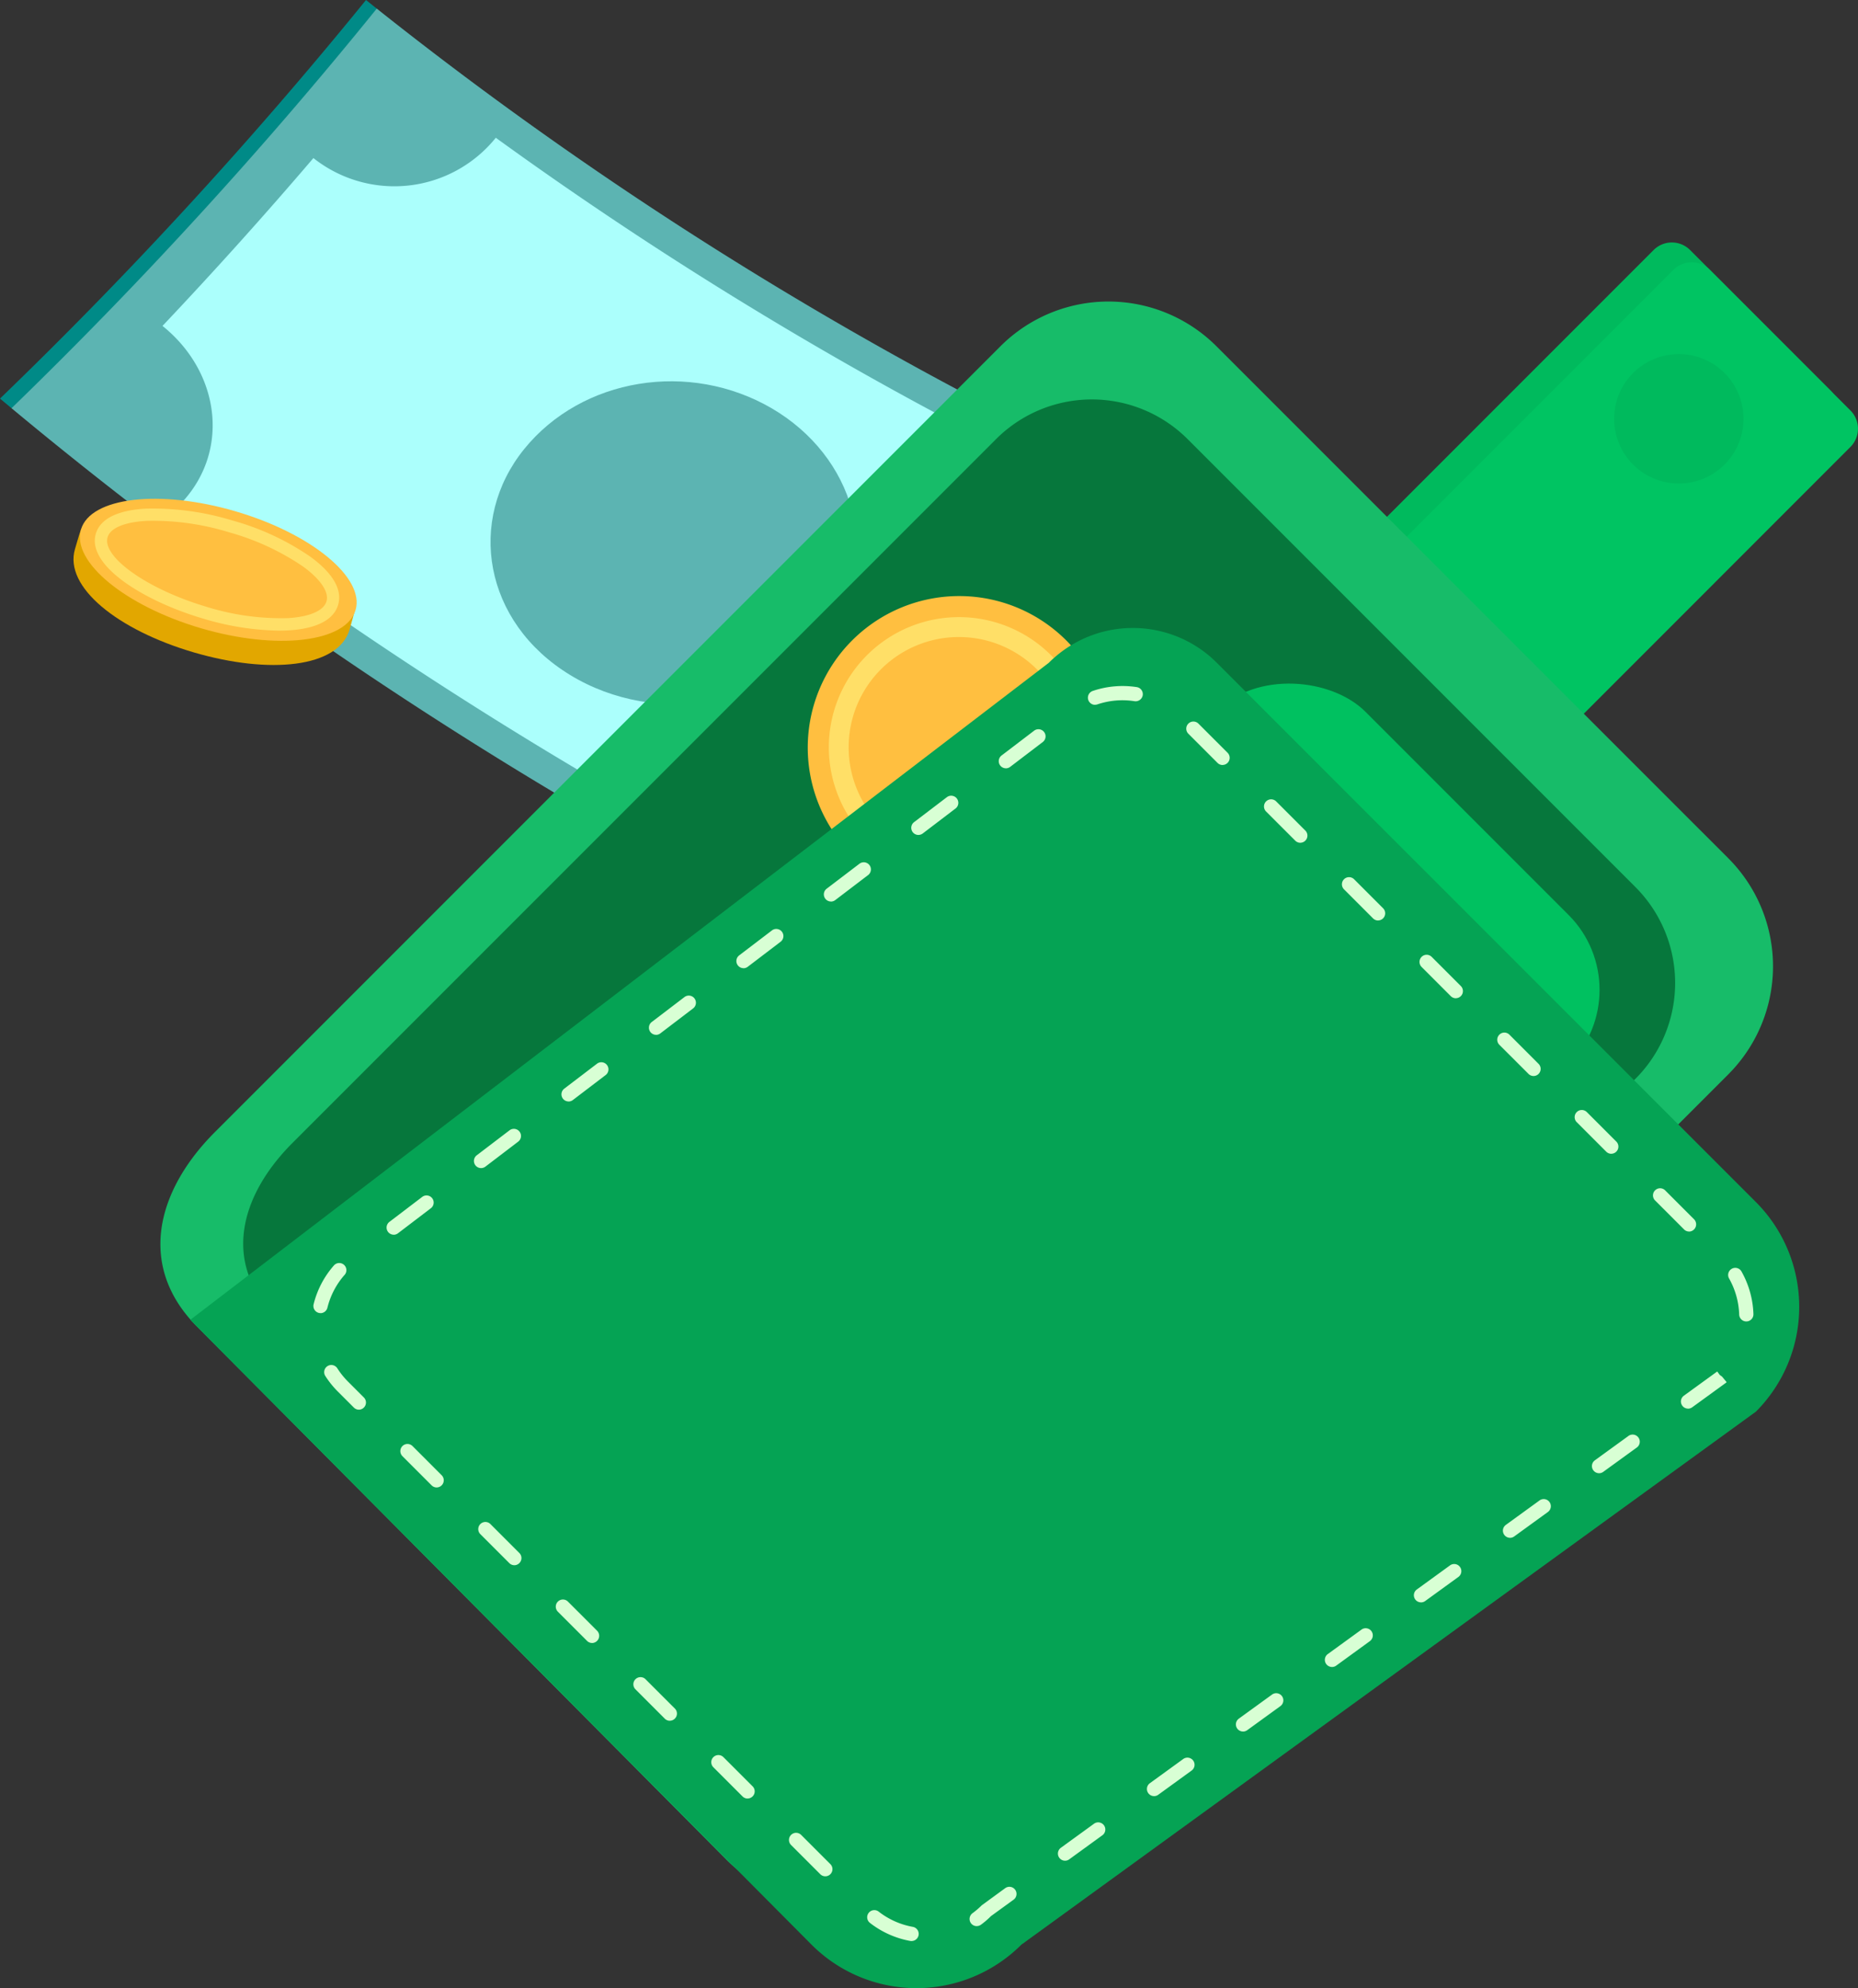 <svg xmlns="http://www.w3.org/2000/svg" width="174.826" height="187.008" viewBox="0 0 174.826 187.008"><rect x="0" y="0" width="174.826" height="187.008" fill="#333333" stroke="none"/><g transform="translate(-412.16 -405.827)"><path d="M412.16,443.318A420.409,420.409,0,0,0,446.6,405.827q.519.42,1.042.836a421.01,421.01,0,0,1-34.36,37.592Q412.72,443.787,412.16,443.318Z" fill="#008a87"/><path d="M413.244,444.224a420.749,420.749,0,0,0,34.367-37.588,359.353,359.353,0,0,0,92.057,53.094,457.753,457.753,0,0,1-27.932,44.912A404.476,404.476,0,0,1,413.244,444.224Z" fill="#5cb4b2"/><path d="M427.45,436.483q7.347-7.766,14.2-15.788a12.259,12.259,0,0,0,17.161-1.91,361.877,361.877,0,0,0,63.02,36.568c-3.434,5.766-1.043,12.911,5.775,15.791q-5.613,9.364-11.751,18.573c-6.967-3.027-15.616-1.111-19.753,4.433a401.748,401.748,0,0,1-66.9-40.986C433.852,448.271,432.867,440.829,427.45,436.483Z" fill="#abfffc"/><path d="M465.8,469.314c-8.138-4.962-9.736-14.551-4.314-21.252,5.443-6.71,15.545-8.345,23.3-3.822,7.734,4.528,10.5,13.822,5.443,20.967C485.188,472.345,473.914,474.276,465.8,469.314Z" fill="#5cb4b2"/><path d="M584.412,446,560.7,469.712a2.427,2.427,0,0,1-3.433,0h0l-14.939-14.939h0l25.427-25.428a2.427,2.427,0,0,1,3.432,0l13.224,13.223A2.429,2.429,0,0,1,584.412,446Z" fill="#00ba5d"/><path d="M586.275,447.865,560.844,473.3h0l-16.659-16.659h0l25.431-25.431a2.428,2.428,0,0,1,3.433,0l13.226,13.226A2.429,2.429,0,0,1,586.275,447.865Z" fill="#00c462"/><path d="M565.823,449.524a6.086,6.086,0,1,0,0-8.607,6.086,6.086,0,0,0,0,8.607Z" fill="#00ba5d"/><path d="M574.779,506.887l-73.9,73.9a14.378,14.378,0,0,1-20.334,0h0L430.72,530.631c-5.615-5.615-3.943-12.715,1.672-18.33l73.9-73.9a14.377,14.377,0,0,1,20.333,0h0l48.153,48.151a14.377,14.377,0,0,1,0,20.333Z" fill="#17bc69"/><path d="M565.968,507.378l-66.114,66.116a12.752,12.752,0,0,1-18.028.164l-43.77-44.064c-4.933-4.933-3.393-11.242,1.629-16.266L505.8,447.214a12.749,12.749,0,0,1,18.027-.163l42.3,42.3A12.751,12.751,0,0,1,565.968,507.378Z" fill="#06773c"/><rect width="91.683" height="46.959" rx="9.968" transform="translate(468.763 530.558) rotate(-45)" fill="#00c160"/><path d="M516.664,476.135A14.25,14.25,0,1,1,502.4,461.894h0A14.25,14.25,0,0,1,516.664,476.135Z" fill="#ffbf40"/><path d="M502.39,488.359a12.242,12.242,0,1,1,0-24.484h.007a12.242,12.242,0,1,1,.006,24.484h-.013Zm0-22.612h-.007a10.37,10.37,0,1,0,0,20.741h.007a10.37,10.37,0,0,0,0-20.741Z" fill="#ffdf67"/><path d="M577.364,538.62l-69.1,50.125a13.961,13.961,0,0,1-19.743,0v0L430.07,529.969l80.778-61.8a11.178,11.178,0,0,1,15.808,0l50.711,50.712a13.96,13.96,0,0,1,0,19.742Z" fill="#05a354"/><path d="M497.934,588.407a.674.674,0,0,1-.119-.011,8.673,8.673,0,0,1-3.8-1.7.671.671,0,1,1,.826-1.058,7.335,7.335,0,0,0,3.213,1.433.671.671,0,0,1-.118,1.331ZM504.066,587a.671.671,0,0,1-.4-1.213,7.454,7.454,0,0,0,.871-.746l2.207-1.611a.67.67,0,1,1,.787,1.085h0l-2.126,1.543a7.553,7.553,0,0,1-.947.813.687.687,0,0,1-.391.126Zm-14.253-4.686a.669.669,0,0,1-.474-.2l-2.744-2.744a.671.671,0,0,1,.949-.949l2.747,2.747a.671.671,0,0,1-.475,1.146Zm22.561-1.467a.671.671,0,0,1-.394-1.214l3.14-2.279a.671.671,0,0,1,.788,1.085l-3.14,2.279a.66.66,0,0,1-.392.129ZM482.5,575a.669.669,0,0,1-.474-.2l-2.744-2.744a.671.671,0,1,1,.949-.949l2.744,2.743a.671.671,0,0,1-.475,1.146Zm38.249-.228a.671.671,0,0,1-.394-1.214l3.14-2.277a.671.671,0,0,1,.788,1.087h0l-3.139,2.277a.669.669,0,0,1-.395.129Zm8.373-6.075a.67.67,0,0,1-.394-1.213l3.141-2.277a.671.671,0,0,1,.787,1.086h0l-3.14,2.277a.676.676,0,0,1-.394.13Zm-53.938-1.013a.671.671,0,0,1-.475-.2l-2.741-2.743a.671.671,0,1,1,.919-.978l.029.029,2.743,2.741a.671.671,0,0,1-.475,1.146Zm62.313-5.06a.671.671,0,0,1-.4-1.214l3.141-2.279a.671.671,0,1,1,.817,1.064l-.028.021-3.141,2.284a.665.665,0,0,1-.394.126Zm-69.627-2.256a.663.663,0,0,1-.475-.2l-2.743-2.743a.671.671,0,1,1,.949-.949h0l2.744,2.743a.678.678,0,0,1-.475,1.152Zm78-3.82a.67.67,0,0,1-.394-1.214l3.14-2.279a.672.672,0,0,1,.789,1.087l-3.141,2.279a.676.676,0,0,1-.394.13Zm-85.315-3.495a.667.667,0,0,1-.475-.2l-2.743-2.743a.671.671,0,0,1,.948-.948l2.743,2.743a.671.671,0,0,1,0,.949h0a.665.665,0,0,1-.473.2Zm93.69-2.579a.671.671,0,0,1-.394-1.214l3.139-2.277a.671.671,0,1,1,.817,1.064l-.028.021-3.14,2.277a.673.673,0,0,1-.394.132Zm-101-4.735a.663.663,0,0,1-.475-.2l-2.743-2.743a.671.671,0,1,1,.949-.95h0l2.743,2.744a.672.672,0,0,1,0,.948.664.664,0,0,1-.478.2Zm109.377-1.34a.671.671,0,0,1-.394-1.214l3.139-2.277a.672.672,0,1,1,.789,1.087l-3.14,2.276a.664.664,0,0,1-.4.129Zm-116.693-5.976a.663.663,0,0,1-.475-.2l-1.494-1.494a8.657,8.657,0,0,1-1.2-1.491.671.671,0,0,1,1.134-.717,7.338,7.338,0,0,0,1.01,1.26l1.494,1.494a.671.671,0,0,1,0,.949h0a.665.665,0,0,1-.473.2Zm125.066-.1a.671.671,0,0,1-.394-1.214l3.14-2.279.234.323.22.16.429.52a.68.68,0,0,1-.094.084l-3.14,2.279a.67.67,0,0,1-.4.132Zm5.481-8.2a.671.671,0,0,1-.67-.651,7.382,7.382,0,0,0-.95-3.388.67.67,0,0,1,1.165-.663,8.725,8.725,0,0,1,1.125,4.009.671.671,0,0,1-.649.693h-.021ZM442.32,529.34a.661.661,0,0,1-.16-.019.67.67,0,0,1-.492-.81,8.667,8.667,0,0,1,1.938-3.684.671.671,0,0,1,1,.892,7.315,7.315,0,0,0-1.638,3.111.674.674,0,0,1-.652.515Zm6.88-7.375a.671.671,0,0,1-.407-1.2l3.087-2.35a.671.671,0,0,1,.849,1.039l-.035.027-3.087,2.351a.68.68,0,0,1-.416.138Zm121.889-.3a.659.659,0,0,1-.474-.2l-2.744-2.744a.671.671,0,0,1,.948-.948l2.744,2.744a.68.68,0,0,1-.479,1.154ZM457.426,515.7a.671.671,0,0,1-.407-1.205l3.086-2.35a.671.671,0,0,1,.814,1.067l-3.085,2.35A.678.678,0,0,1,457.426,515.7Zm106.343-1.347a.672.672,0,0,1-.475-.2l-2.742-2.743a.671.671,0,1,1,.919-.977l.03.029,2.743,2.743a.671.671,0,0,1-.475,1.145Zm-98.114-4.921a.671.671,0,0,1-.407-1.2l3.086-2.351a.671.671,0,0,1,.814,1.067l-3.086,2.35a.681.681,0,0,1-.407.139Zm90.8-2.394a.672.672,0,0,1-.475-.2l-2.742-2.738a.671.671,0,0,1,.949-.949h0l2.742,2.743a.671.671,0,0,1-.475,1.145Zm-82.57-3.875a.671.671,0,0,1-.407-1.2l3.086-2.351a.671.671,0,0,1,.814,1.067l-3.087,2.352a.672.672,0,0,1-.407.137Zm75.256-3.439a.671.671,0,0,1-.475-.2l-2.743-2.744a.671.671,0,1,1,.949-.949l2.743,2.744a.671.671,0,0,1-.474,1.145Zm-67.026-2.83a.67.67,0,0,1-.407-1.2l3.087-2.351a.671.671,0,0,1,.814,1.067l-3.087,2.351a.674.674,0,0,1-.409.139Zm59.712-4.485a.672.672,0,0,1-.475-.2l-2.743-2.744a.671.671,0,0,1,.948-.949l2.743,2.744a.671.671,0,0,1-.474,1.145Zm-51.483-1.784a.671.671,0,0,1-.407-1.2l3.087-2.35a.671.671,0,0,1,.844,1.043l-.031.024-3.086,2.35a.678.678,0,0,1-.408.138Zm44.165-5.525a.672.672,0,0,1-.475-.2l-2.743-2.741a.671.671,0,1,1,.95-.949l2.741,2.741a.671.671,0,0,1-.474,1.146Zm-35.938-.737a.67.67,0,0,1-.407-1.2l3.086-2.35a.671.671,0,0,1,.844,1.043l-.031.024-3.086,2.35a.681.681,0,0,1-.4.132Zm8.23-6.268a.671.671,0,0,1-.407-1.2l3.085-2.35a.671.671,0,0,1,.813,1.067l-3.084,2.35a.685.685,0,0,1-.406.137Zm20.393-.31a.672.672,0,0,1-.475-.2l-2.743-2.743a.671.671,0,1,1,.95-.949l2.741,2.741a.671.671,0,0,1-.474,1.146Zm-12-5.661a.671.671,0,0,1-.214-1.306,8.743,8.743,0,0,1,4.145-.36.67.67,0,0,1,.558.766h0a.679.679,0,0,1-.764.56,7.38,7.38,0,0,0-3.508.3.709.709,0,0,1-.214.034Z" fill="#d8ffd4"/><path d="M430.394,467.192c7.135,2.091,13.608,1.437,14.657-2.141.024-.085.5-1.776.517-1.862.749-3.537-4.573-6.359-11.54-8.4-6.779-1.987-12.751-2.28-14.264.892-.079.166-.5,1.62-.552,1.8C418.166,461.055,423.259,465.1,430.394,467.192Z" fill="#e2a700"/><path d="M431.085,464.925c7.135,2.091,13.642,1.323,14.532-1.717s-4.171-7.2-11.307-9.289-13.642-1.323-14.532,1.717S423.95,462.834,431.085,464.925Z" fill="#ffbf40"/><path d="M438.39,465.146a25.893,25.893,0,0,1-7.067-1.118h0c-5.576-1.634-11.029-4.991-10.149-7.992.411-1.406,2.049-2.224,4.734-2.369a25.716,25.716,0,0,1,8.123,1.119,24.393,24.393,0,0,1,7.345,3.415c2.118,1.548,3.018,3.111,2.6,4.519s-2.013,2.237-4.63,2.4C439.039,465.136,438.716,465.146,438.39,465.146Zm-6.744-2.225a23.62,23.62,0,0,0,7.631,1.046c2.029-.125,3.34-.7,3.6-1.57s-.538-2.064-2.177-3.265a23.6,23.6,0,0,0-6.99-3.238,24.361,24.361,0,0,0-7.735-1.075c-2.092.111-3.436.674-3.69,1.541-.548,1.872,3.828,4.938,9.365,6.561Z" fill="#ffdf67"/></g></svg>